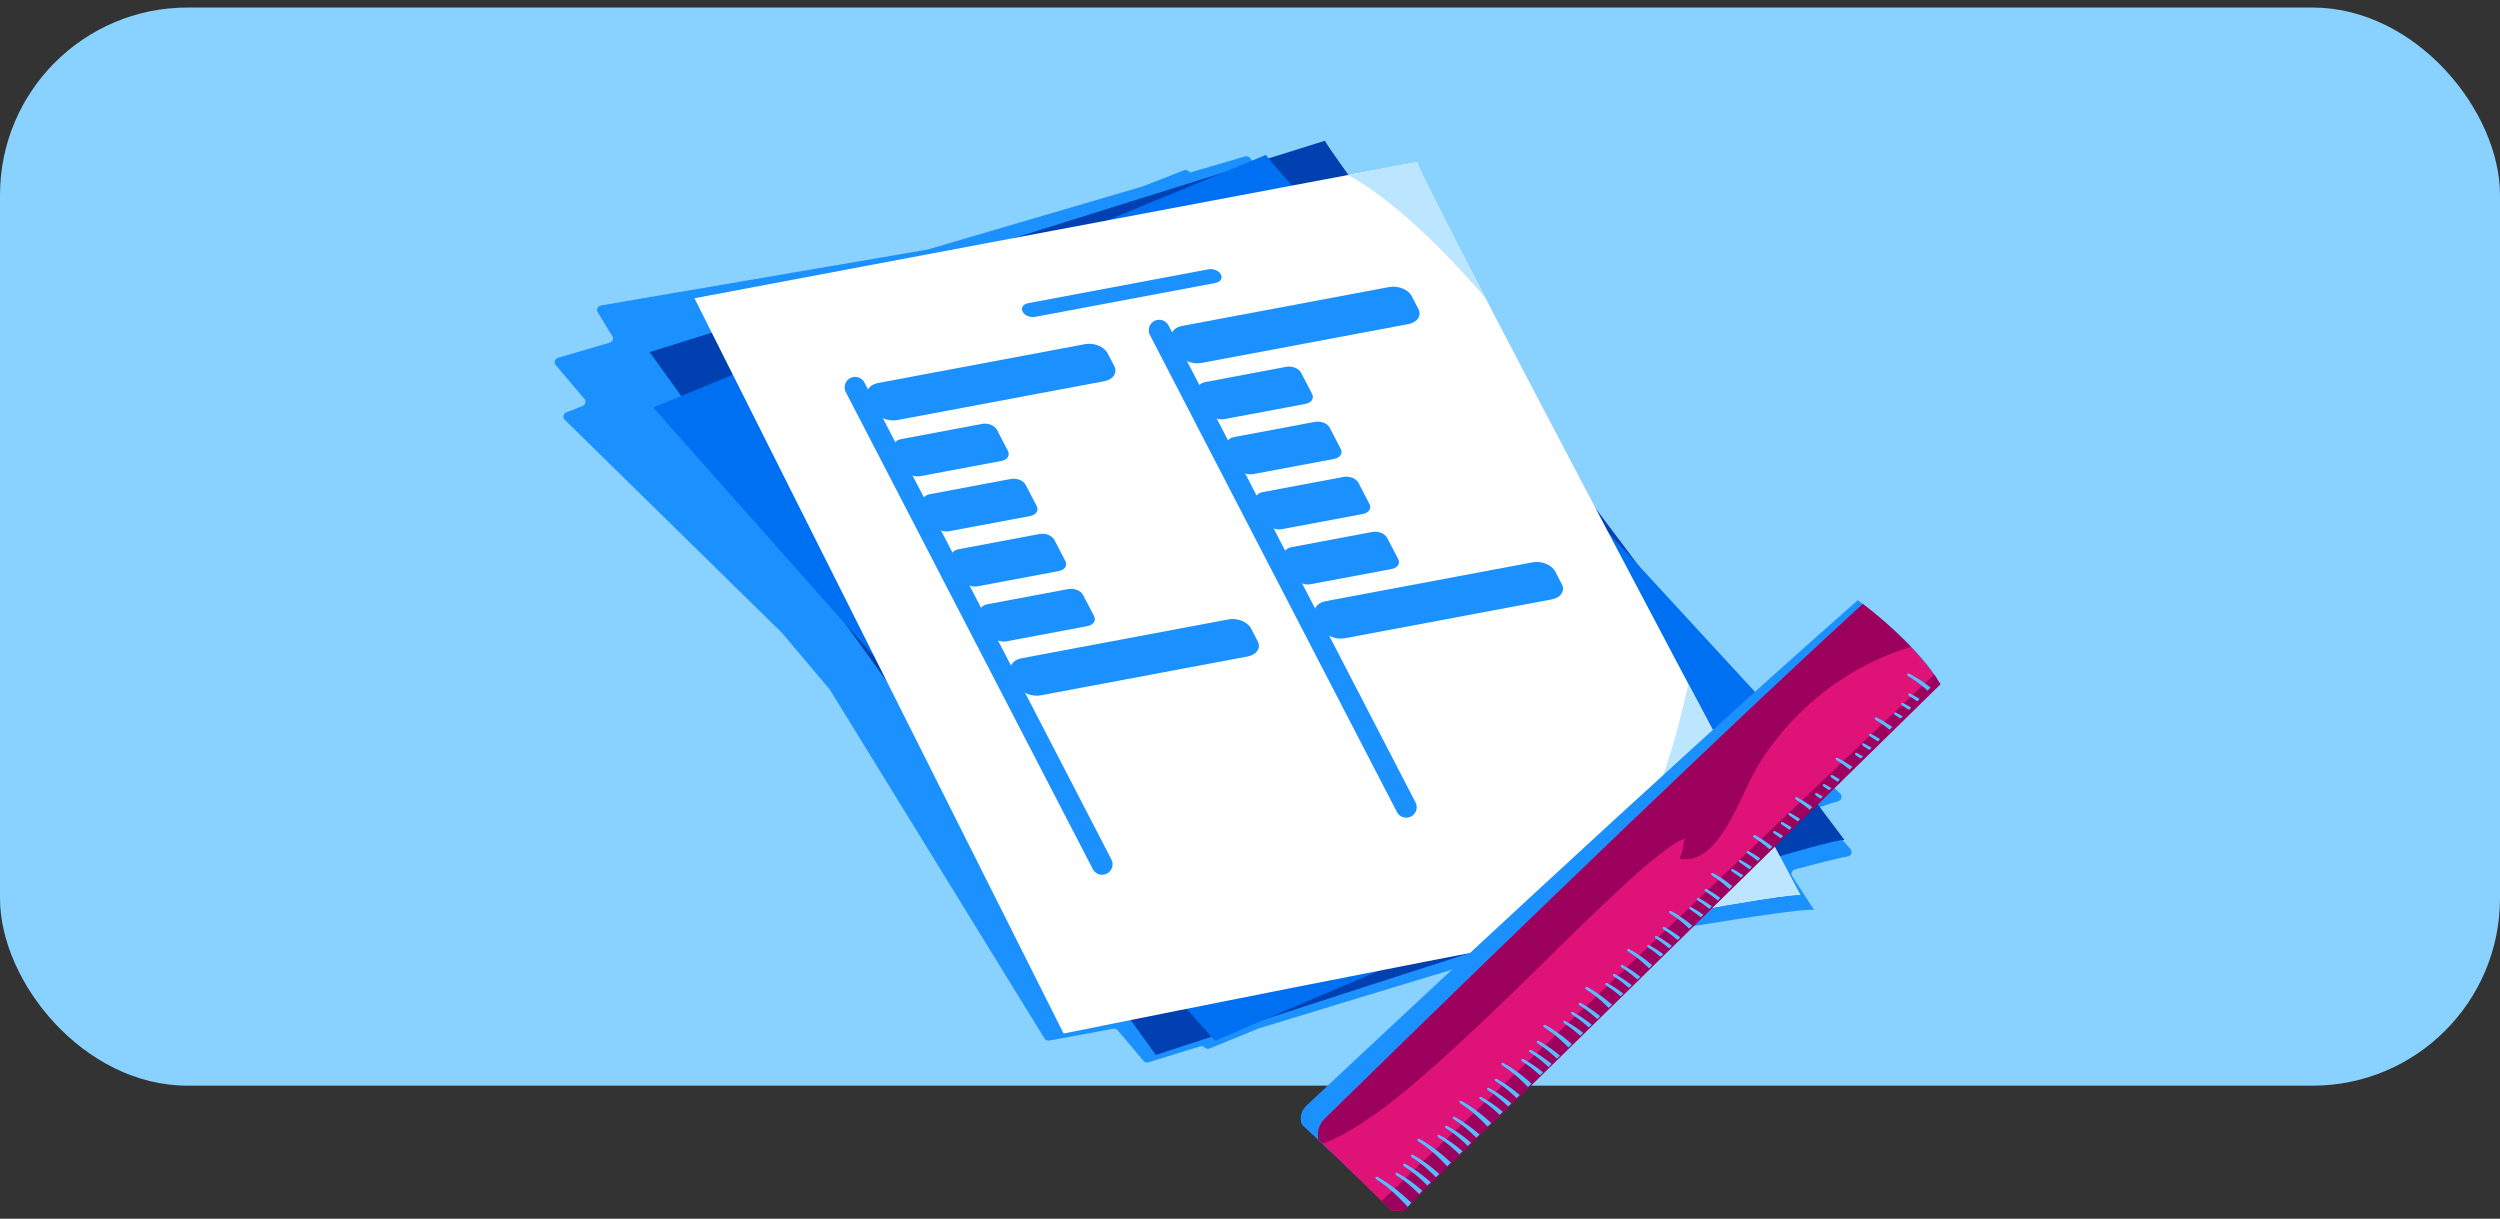 <svg width="160" height="78" viewBox="0 0 160 78" fill="none" xmlns="http://www.w3.org/2000/svg">
<rect x="0" y="0" width="160" height="78" fill="#333333" stroke="none"/>
<rect y="0.483" width="160" height="69" rx="12" fill="#89D1FF"/>
<path d="M117.766 50.785C116.198 49.301 110.254 43.68 103.321 37.1C103.315 37.093 103.308 37.087 103.301 37.081C102.277 35.907 101.236 34.717 100.192 33.523C100.183 33.512 100.174 33.501 100.166 33.488C97.073 28.665 94.038 23.914 91.594 20.058C91.496 19.901 91.397 19.747 91.301 19.595C91.299 19.59 91.296 19.586 91.294 19.582C91.204 19.44 91.117 19.301 91.027 19.161C91.014 19.14 91.001 19.118 90.988 19.097C90.902 18.962 90.819 18.829 90.736 18.698C90.729 18.689 90.723 18.679 90.718 18.67C90.637 18.539 90.554 18.411 90.475 18.284C90.46 18.261 90.447 18.239 90.431 18.215C90.357 18.1 90.285 17.984 90.212 17.868C90.197 17.842 90.182 17.819 90.164 17.793C90.092 17.677 90.02 17.566 89.95 17.452C89.934 17.426 89.919 17.403 89.901 17.377C89.829 17.261 89.757 17.147 89.687 17.036C89.676 17.017 89.663 16.999 89.652 16.98C89.595 16.888 89.538 16.798 89.481 16.708C89.433 16.628 89.382 16.551 89.334 16.474C89.279 16.386 89.225 16.298 89.17 16.214C89.157 16.195 89.146 16.176 89.133 16.157C89.067 16.051 89.004 15.948 88.938 15.848C88.916 15.813 88.894 15.779 88.874 15.745C88.828 15.672 88.782 15.599 88.739 15.526C88.701 15.466 88.664 15.406 88.627 15.348C88.592 15.292 88.557 15.234 88.522 15.178C88.493 15.133 88.465 15.086 88.436 15.041C88.397 14.977 88.358 14.913 88.318 14.85C88.287 14.801 88.257 14.752 88.226 14.704C88.195 14.655 88.165 14.604 88.134 14.557C88.101 14.503 88.066 14.447 88.033 14.396C88.005 14.351 87.976 14.306 87.95 14.261C87.915 14.205 87.88 14.147 87.847 14.093C87.825 14.057 87.803 14.023 87.781 13.988C87.746 13.932 87.711 13.877 87.679 13.821C87.652 13.778 87.628 13.737 87.602 13.697C87.573 13.652 87.545 13.606 87.519 13.561C87.493 13.518 87.466 13.476 87.44 13.433C87.414 13.39 87.387 13.347 87.361 13.304C87.341 13.27 87.322 13.238 87.302 13.205C87.273 13.156 87.243 13.109 87.214 13.062C87.21 13.053 87.206 13.047 87.199 13.038C87.081 12.845 86.973 12.667 86.877 12.504C86.866 12.487 86.855 12.468 86.844 12.448C86.822 12.412 86.803 12.377 86.781 12.341C86.765 12.315 86.75 12.287 86.735 12.264C86.717 12.234 86.7 12.204 86.682 12.176C86.667 12.15 86.651 12.124 86.638 12.101C86.621 12.071 86.606 12.045 86.59 12.017C86.577 11.996 86.564 11.974 86.553 11.953C86.538 11.927 86.525 11.903 86.511 11.88C86.498 11.858 86.487 11.837 86.476 11.818C86.463 11.796 86.452 11.775 86.439 11.753C86.428 11.734 86.419 11.717 86.411 11.7C86.4 11.681 86.389 11.661 86.38 11.644C86.371 11.627 86.362 11.612 86.356 11.599C86.347 11.584 86.338 11.567 86.332 11.554C86.325 11.539 86.319 11.526 86.312 11.513C86.305 11.5 86.299 11.487 86.295 11.477C86.288 11.464 86.284 11.455 86.279 11.444C86.275 11.436 86.27 11.425 86.266 11.419C86.262 11.408 86.26 11.402 86.257 11.393C86.257 11.389 86.253 11.382 86.251 11.378C86.249 11.37 86.246 11.363 86.246 11.357C86.246 11.357 86.246 11.357 86.246 11.354L81.829 12.114C81.724 12.131 81.617 12.092 81.551 12.013C80.756 11.069 80.22 10.415 80.001 10.119C79.926 10.018 79.799 9.975 79.679 10.012L76.157 11.046C76.135 11.022 76.114 10.998 76.096 10.979C76.013 10.887 75.882 10.857 75.765 10.902L73.151 11.927C73.151 11.927 73.133 11.934 73.127 11.936L59.387 15.966C59.376 15.97 59.365 15.972 59.354 15.974L38.456 19.552C38.252 19.586 38.147 19.811 38.254 19.985L39.189 21.506C39.288 21.666 39.207 21.877 39.021 21.93L35.71 22.902C35.508 22.962 35.434 23.202 35.567 23.361L37.403 25.533C37.529 25.683 37.47 25.913 37.284 25.984L36.242 26.393C36.047 26.471 35.994 26.717 36.143 26.865L50.038 40.495C50.038 40.495 50.051 40.508 50.056 40.514L53.089 44.105C53.098 44.115 53.106 44.128 53.115 44.139L66.846 66.459C66.909 66.562 67.03 66.616 67.15 66.594C67.661 66.5 69.128 66.23 71.25 65.839C71.355 65.82 71.464 65.859 71.532 65.938L73.183 67.894C73.26 67.984 73.383 68.021 73.497 67.986C73.933 67.851 75.104 67.491 76.799 66.97C76.904 66.938 77.02 66.965 77.097 67.04C77.182 67.124 77.307 67.148 77.417 67.103C77.835 66.931 78.958 66.472 80.577 65.811C80.585 65.807 80.594 65.805 80.603 65.803C84.315 64.666 89.067 63.218 93.951 61.747C93.962 61.743 93.972 61.741 93.986 61.739C96.046 61.374 98.083 61.018 100.041 60.679C100.238 60.645 100.435 60.611 100.63 60.578C100.704 60.566 100.779 60.553 100.855 60.54C101.05 60.505 101.243 60.473 101.433 60.441C101.504 60.428 101.574 60.417 101.644 60.405C101.834 60.373 102.025 60.34 102.213 60.306C102.281 60.295 102.347 60.282 102.415 60.272C102.629 60.235 102.844 60.199 103.058 60.162C103.091 60.156 103.122 60.152 103.155 60.145C103.35 60.111 103.545 60.079 103.739 60.047C103.801 60.036 103.86 60.025 103.919 60.016C104.14 59.978 104.361 59.941 104.58 59.905C104.583 59.905 104.585 59.905 104.587 59.905C104.797 59.868 105.005 59.834 105.213 59.8C105.275 59.789 105.336 59.778 105.397 59.77C105.592 59.738 105.783 59.706 105.973 59.673C106.015 59.667 106.054 59.66 106.096 59.652C106.273 59.622 106.446 59.594 106.619 59.564C106.681 59.553 106.742 59.545 106.801 59.534C106.976 59.504 107.149 59.476 107.32 59.448C107.375 59.44 107.429 59.431 107.484 59.42C107.644 59.395 107.804 59.367 107.962 59.341C108.019 59.332 108.076 59.322 108.132 59.313C108.31 59.285 108.483 59.255 108.656 59.227C108.686 59.223 108.719 59.216 108.75 59.212C108.912 59.186 109.074 59.161 109.232 59.135C109.284 59.126 109.339 59.118 109.392 59.109C109.558 59.084 109.722 59.056 109.882 59.03C109.911 59.026 109.937 59.021 109.963 59.017C110.114 58.993 110.261 58.97 110.408 58.946C110.46 58.938 110.511 58.929 110.563 58.923C110.725 58.897 110.885 58.871 111.041 58.848C111.049 58.848 111.058 58.845 111.067 58.843C111.218 58.82 111.367 58.796 111.514 58.775C111.555 58.768 111.597 58.762 111.638 58.755C111.785 58.732 111.932 58.71 112.072 58.689C112.085 58.689 112.098 58.685 112.109 58.682C112.243 58.663 112.372 58.644 112.501 58.624C112.541 58.618 112.582 58.612 112.622 58.607C112.758 58.588 112.891 58.569 113.018 58.549C113.025 58.549 113.029 58.549 113.033 58.547C113.158 58.53 113.281 58.513 113.399 58.496C113.43 58.492 113.463 58.487 113.493 58.483C113.614 58.466 113.734 58.449 113.848 58.434C113.852 58.434 113.855 58.434 113.859 58.434C113.969 58.419 114.076 58.404 114.179 58.391C114.207 58.386 114.234 58.384 114.26 58.38C114.361 58.367 114.459 58.354 114.551 58.343C114.56 58.343 114.566 58.343 114.575 58.341C114.665 58.331 114.75 58.32 114.834 58.311C114.858 58.309 114.882 58.305 114.904 58.303C114.987 58.294 115.068 58.283 115.142 58.277C115.147 58.277 115.151 58.277 115.155 58.277C115.23 58.269 115.3 58.262 115.366 58.256C115.383 58.256 115.401 58.254 115.418 58.251C115.484 58.245 115.547 58.241 115.607 58.236C115.664 58.232 115.714 58.23 115.762 58.228C115.775 58.228 115.786 58.228 115.797 58.228C115.843 58.228 115.887 58.226 115.924 58.226C115.961 58.226 115.99 58.226 116.018 58.23C116.025 58.23 116.031 58.23 116.038 58.23C116.062 58.232 116.084 58.236 116.099 58.241C116.099 58.241 115.589 57.451 114.702 56.077C114.597 55.914 114.682 55.695 114.873 55.643C116.434 55.223 117.61 54.929 118.259 54.809C118.482 54.768 118.576 54.509 118.429 54.339C118.042 53.9 117.359 53.121 116.443 52.077C116.307 51.922 116.373 51.682 116.57 51.615C117.015 51.465 117.376 51.349 117.648 51.275C117.864 51.214 117.932 50.944 117.77 50.79L117.766 50.785Z" fill="#1B90FF"/>
<path d="M41.576 22.535L73.973 67.517C73.973 67.517 116.7 53.468 118.049 53.762C118.049 53.762 84.792 9.59 84.805 9.006L41.576 22.535Z" fill="#0040B0"/>
<path d="M41.81 26.081L77.759 66.611C77.759 66.611 116.438 49.985 117.748 50.165C117.748 50.165 81.086 10.473 81.028 9.912L41.81 26.081Z" fill="#0070F2"/>
<path d="M44.445 19.088L68.07 66.145C68.07 66.145 113.925 56.865 115.225 57.291C115.225 57.291 90.573 10.932 90.702 10.365L44.445 19.088Z" fill="white"/>
<path d="M88.102 12.371C89.006 13.024 89.858 13.745 90.681 14.497C91.585 15.324 92.448 16.194 93.288 17.085C93.9 17.738 94.493 18.405 95.077 19.082C92.455 14.035 90.67 10.52 90.707 10.365L86.261 11.203C86.903 11.544 87.515 11.944 88.104 12.369L88.102 12.371Z" fill="#BCE5FF"/>
<path d="M108.061 43.778C107.657 45.576 107.202 47.362 106.62 49.111C105.842 51.443 104.833 53.721 103.414 55.738C102.346 57.252 101.12 58.656 99.75 59.904C107.994 58.336 114.74 57.134 115.227 57.293C115.227 57.293 112.09 51.393 108.061 43.781V43.778Z" fill="#BCE5FF"/>
<path d="M77.787 18.111L66.253 20.278C65.935 20.338 65.576 20.194 65.454 19.958L65.445 19.941C65.323 19.705 65.48 19.464 65.798 19.404L77.332 17.237C77.65 17.177 78.008 17.321 78.131 17.557L78.139 17.575C78.262 17.811 78.105 18.051 77.787 18.111Z" fill="#1B90FF"/>
<path d="M70.675 24.397L57.431 26.884C56.855 26.991 56.209 26.731 55.986 26.304L55.558 25.484C55.335 25.056 55.621 24.62 56.196 24.513L69.44 22.026C70.016 21.919 70.662 22.179 70.885 22.606L71.313 23.426C71.536 23.854 71.25 24.29 70.675 24.397Z" fill="#1B90FF"/>
<path d="M79.857 42.013L66.614 44.5C66.038 44.607 65.392 44.348 65.168 43.92L64.741 43.1C64.518 42.672 64.803 42.237 65.379 42.129L78.623 39.642C79.198 39.535 79.844 39.795 80.068 40.222L80.495 41.043C80.719 41.47 80.433 41.906 79.857 42.013Z" fill="#1B90FF"/>
<path d="M64.095 29.499L58.906 30.474C58.53 30.545 58.107 30.375 57.961 30.096L57.255 28.739C57.109 28.46 57.296 28.174 57.671 28.103L62.86 27.128C63.236 27.058 63.659 27.227 63.805 27.506L64.511 28.864C64.657 29.143 64.47 29.428 64.095 29.499Z" fill="#1B90FF"/>
<path d="M65.933 33.024L60.745 33.999C60.369 34.069 59.946 33.9 59.8 33.621L59.093 32.264C58.947 31.984 59.134 31.699 59.51 31.628L64.698 30.653C65.074 30.582 65.497 30.752 65.643 31.031L66.35 32.388C66.496 32.667 66.309 32.953 65.933 33.024Z" fill="#1B90FF"/>
<path d="M67.769 36.547L62.581 37.522C62.205 37.593 61.782 37.423 61.636 37.144L60.929 35.787C60.783 35.508 60.97 35.222 61.346 35.151L66.534 34.176C66.91 34.105 67.333 34.275 67.479 34.554L68.186 35.911C68.332 36.191 68.145 36.476 67.769 36.547Z" fill="#1B90FF"/>
<path d="M69.605 40.07L64.417 41.045C64.041 41.115 63.618 40.946 63.472 40.667L62.766 39.309C62.62 39.03 62.806 38.745 63.182 38.674L68.371 37.699C68.746 37.628 69.169 37.797 69.315 38.077L70.022 39.434C70.168 39.713 69.981 39.999 69.605 40.07Z" fill="#1B90FF"/>
<path d="M54.727 24.79L70.535 55.315" stroke="#1B90FF" stroke-width="1.34" stroke-linecap="round" stroke-linejoin="round"/>
<path d="M90.138 20.742L76.894 23.229C76.318 23.336 75.672 23.076 75.449 22.649L75.021 21.828C74.798 21.401 75.084 20.965 75.659 20.858L88.903 18.371C89.478 18.264 90.125 18.523 90.348 18.951L90.775 19.771C90.999 20.198 90.713 20.634 90.138 20.742Z" fill="#1B90FF"/>
<path d="M99.318 38.36L86.075 40.847C85.499 40.954 84.853 40.694 84.629 40.267L84.202 39.447C83.979 39.019 84.264 38.583 84.84 38.476L98.084 35.989C98.659 35.882 99.305 36.142 99.529 36.569L99.956 37.389C100.179 37.817 99.894 38.252 99.318 38.36Z" fill="#1B90FF"/>
<path d="M83.558 25.847L78.369 26.822C77.993 26.893 77.57 26.723 77.424 26.444L76.718 25.087C76.572 24.808 76.758 24.522 77.134 24.451L82.323 23.476C82.698 23.405 83.121 23.575 83.268 23.854L83.974 25.211C84.12 25.49 83.933 25.776 83.558 25.847Z" fill="#1B90FF"/>
<path d="M85.393 29.368L80.205 30.343C79.829 30.414 79.406 30.245 79.26 29.965L78.554 28.608C78.408 28.329 78.594 28.043 78.97 27.973L84.159 26.998C84.534 26.927 84.957 27.096 85.103 27.375L85.81 28.733C85.956 29.012 85.769 29.297 85.393 29.368Z" fill="#1B90FF"/>
<path d="M87.23 32.893L82.041 33.868C81.666 33.939 81.243 33.769 81.097 33.49L80.39 32.133C80.244 31.853 80.431 31.568 80.807 31.497L85.995 30.522C86.371 30.451 86.794 30.621 86.94 30.9L87.647 32.257C87.793 32.536 87.606 32.822 87.23 32.893Z" fill="#1B90FF"/>
<path d="M89.068 36.416L83.88 37.391C83.504 37.462 83.081 37.292 82.935 37.013L82.228 35.656C82.082 35.377 82.269 35.091 82.645 35.02L87.833 34.045C88.209 33.974 88.632 34.144 88.778 34.423L89.485 35.781C89.631 36.06 89.444 36.345 89.068 36.416Z" fill="#1B90FF"/>
<path d="M74.19 21.135L89.998 51.662" stroke="#1B90FF" stroke-width="1.34" stroke-linecap="round" stroke-linejoin="round"/>
<path d="M123.987 43.439L123.562 42.838C123.181 42.331 122.754 41.843 122.316 41.386L122.314 41.384C122.224 41.289 122.131 41.197 122.041 41.105C122.032 41.096 122.024 41.087 122.015 41.079C121.99 41.053 121.964 41.027 121.938 41.002C121.863 40.926 121.788 40.853 121.713 40.78C121.682 40.75 121.65 40.722 121.62 40.692C121.551 40.626 121.481 40.559 121.412 40.495C121.38 40.465 121.345 40.435 121.313 40.405C121.246 40.344 121.182 40.284 121.118 40.224C121.083 40.194 121.049 40.164 121.017 40.132C120.954 40.076 120.892 40.02 120.83 39.967C120.796 39.937 120.763 39.908 120.729 39.879C120.669 39.827 120.609 39.775 120.551 39.724C120.516 39.696 120.484 39.668 120.452 39.64C120.396 39.593 120.34 39.546 120.284 39.501C120.252 39.475 120.222 39.449 120.19 39.423C120.136 39.378 120.085 39.335 120.033 39.294C120.003 39.271 119.975 39.247 119.947 39.224C119.898 39.183 119.848 39.144 119.801 39.105C119.773 39.084 119.748 39.062 119.722 39.041C119.675 39.004 119.632 38.97 119.589 38.936C119.565 38.916 119.541 38.899 119.518 38.882C119.475 38.85 119.436 38.82 119.397 38.79C119.378 38.775 119.357 38.76 119.34 38.745C119.303 38.717 119.269 38.691 119.236 38.665C119.219 38.652 119.202 38.639 119.187 38.629C119.155 38.605 119.129 38.586 119.101 38.564C119.088 38.556 119.075 38.545 119.062 38.536C119.037 38.517 119.015 38.502 118.996 38.487C118.987 38.48 118.979 38.474 118.972 38.47C118.923 38.433 118.897 38.416 118.897 38.416C106.229 49.542 86.843 67.723 83.607 70.764C83.317 71.037 83.19 71.438 83.27 71.829C83.287 71.913 83.33 71.988 83.392 72.046L83.568 72.209L87.427 75.811L88.07 76.41L88.873 76.418C88.935 76.36 88.999 76.305 89.062 76.247C89.135 76.182 89.208 76.116 89.279 76.049C89.279 76.045 89.274 76.043 89.272 76.04L123.987 43.437V43.439Z" fill="#1B90FF"/>
<path d="M123.769 43.185C123.769 43.185 123.777 43.177 123.781 43.172C123.41 42.655 122.991 42.157 122.562 41.691L122.56 41.688C120.955 39.942 119.214 38.658 119.214 38.658C106.947 49.905 88.244 68.208 84.783 71.601C84.433 71.945 84.278 72.441 84.373 72.924L89.043 77.475L89.829 77.483C89.892 77.425 89.954 77.367 90.016 77.309C90.087 77.243 90.158 77.176 90.229 77.109C90.224 77.103 90.22 77.097 90.218 77.09L91.099 76.13C91.099 76.13 124.194 43.791 123.983 43.479C123.943 43.419 123.865 43.316 123.766 43.187L123.769 43.185Z" fill="#DF1278"/>
<path d="M107.679 54.988C107.705 54.992 107.731 54.992 107.757 54.995C107.862 54.997 107.976 54.988 108.042 54.982C108.206 54.969 108.364 54.934 108.519 54.879C109.211 54.627 109.735 54.028 110.149 53.444C110.935 52.34 111.446 51.08 112.041 49.871C112.786 48.359 113.856 46.978 115.039 45.784C117.053 43.752 119.559 42.225 122.291 41.401C120.766 39.801 119.214 38.656 119.214 38.656C106.947 49.903 88.244 68.206 84.783 71.599C84.433 71.943 84.278 72.439 84.373 72.922L84.639 73.18C85.257 72.984 85.846 72.673 86.402 72.349C88.47 71.135 90.319 69.535 92.103 67.944C94.268 66.013 96.349 63.99 98.421 61.963C100.59 59.839 102.738 57.688 105.012 55.675C105.44 55.297 105.882 54.939 106.333 54.591C106.793 54.236 107.284 53.871 107.83 53.669C107.838 53.665 107.847 53.676 107.843 53.685C107.744 53.901 107.729 54.153 107.677 54.383C107.652 54.501 107.619 54.619 107.574 54.733C107.561 54.763 107.536 54.812 107.525 54.842C107.497 54.924 107.482 54.9 107.542 54.945C107.566 54.962 107.598 54.973 107.636 54.982C107.643 54.982 107.652 54.984 107.658 54.986C107.667 54.986 107.675 54.986 107.684 54.988H107.679Z" fill="#9B015D"/>
<path d="M123.781 43.172L124.198 43.786L89.833 77.481L89.047 77.472L88.418 76.86L123.781 43.172Z" fill="#9B015D"/>
<path d="M122.061 43.138C122.044 43.179 122.07 43.232 122.121 43.273L122.14 43.286C122.581 43.544 122.987 43.859 123.369 44.201C123.435 44.13 123.5 44.061 123.556 43.999C123.128 43.666 122.677 43.359 122.194 43.118C122.138 43.089 122.078 43.097 122.061 43.138Z" fill="#56BDFF"/>
<path d="M119.986 45.947C119.969 45.992 120.004 46.054 120.066 46.093C120.371 46.271 120.656 46.479 120.933 46.703C120.991 46.642 121.049 46.584 121.107 46.526C120.792 46.303 120.463 46.097 120.119 45.925C120.062 45.897 120.004 45.904 119.984 45.947H119.986Z" fill="#56BDFF"/>
<path d="M122.129 44.413C122.112 44.458 122.147 44.521 122.209 44.559C122.381 44.66 122.546 44.774 122.707 44.89C122.759 44.836 122.808 44.785 122.857 44.733C122.662 44.611 122.467 44.493 122.26 44.392C122.202 44.364 122.144 44.37 122.125 44.413H122.129Z" fill="#56BDFF"/>
<path d="M121.679 45.021C121.662 45.066 121.694 45.13 121.758 45.169H121.76C121.902 45.253 122.04 45.345 122.177 45.44C122.227 45.388 122.276 45.339 122.325 45.289C122.158 45.186 121.988 45.089 121.814 45.001C121.756 44.974 121.698 44.98 121.681 45.021H121.679Z" fill="#56BDFF"/>
<path d="M121.226 45.631C121.209 45.676 121.241 45.741 121.305 45.777C121.417 45.846 121.526 45.917 121.636 45.988C121.683 45.938 121.733 45.891 121.778 45.842C121.64 45.76 121.498 45.681 121.357 45.61C121.301 45.58 121.241 45.588 121.224 45.629L121.226 45.631Z" fill="#56BDFF"/>
<path d="M117.484 48.532C117.467 48.578 117.502 48.644 117.564 48.678C117.852 48.848 118.126 49.044 118.388 49.254C118.446 49.196 118.502 49.14 118.56 49.082C118.257 48.87 117.944 48.674 117.618 48.513C117.557 48.483 117.499 48.492 117.48 48.532H117.484Z" fill="#56BDFF"/>
<path d="M119.628 46.999C119.611 47.044 119.645 47.111 119.707 47.145C119.871 47.242 120.027 47.347 120.182 47.457C120.234 47.405 120.283 47.356 120.332 47.304C120.145 47.186 119.957 47.077 119.761 46.978C119.701 46.948 119.643 46.956 119.624 46.997L119.628 46.999Z" fill="#56BDFF"/>
<path d="M119.177 47.609C119.16 47.654 119.194 47.72 119.256 47.755C119.387 47.834 119.514 47.918 119.638 48.004C119.688 47.954 119.737 47.903 119.787 47.855C119.632 47.761 119.473 47.671 119.31 47.589C119.25 47.559 119.192 47.568 119.172 47.609H119.177Z" fill="#56BDFF"/>
<path d="M118.723 48.219C118.706 48.264 118.743 48.328 118.803 48.365C118.904 48.425 118.998 48.487 119.095 48.55C119.142 48.502 119.19 48.455 119.237 48.408C119.112 48.335 118.988 48.264 118.859 48.2C118.799 48.169 118.741 48.178 118.721 48.219H118.723Z" fill="#56BDFF"/>
<path d="M115.03 51.032C114.972 51 114.912 51.007 114.892 51.045C114.871 51.088 114.903 51.155 114.965 51.193C115.217 51.352 115.453 51.528 115.683 51.713C115.726 51.75 115.769 51.788 115.812 51.825C115.87 51.767 115.927 51.711 115.985 51.653C115.943 51.621 115.902 51.589 115.859 51.559C115.595 51.365 115.318 51.189 115.03 51.035V51.032Z" fill="#56BDFF"/>
<path d="M117.296 49.617C117.238 49.587 117.178 49.592 117.156 49.63C117.137 49.675 117.167 49.738 117.229 49.779C117.347 49.854 117.465 49.933 117.577 50.015C117.588 50.021 117.596 50.03 117.607 50.036C117.657 49.987 117.706 49.937 117.755 49.89C117.747 49.886 117.74 49.879 117.732 49.875C117.59 49.783 117.442 49.697 117.296 49.617Z" fill="#56BDFF"/>
<path d="M116.799 50.197C116.744 50.167 116.683 50.173 116.664 50.212C116.645 50.252 116.671 50.31 116.722 50.349L116.737 50.36C116.827 50.416 116.915 50.476 116.999 50.534C117.021 50.549 117.042 50.566 117.064 50.581C117.111 50.534 117.16 50.486 117.207 50.439C117.188 50.426 117.169 50.413 117.149 50.401C117.036 50.33 116.92 50.261 116.802 50.197H116.799Z" fill="#56BDFF"/>
<path d="M116.308 50.775C116.25 50.745 116.19 50.749 116.168 50.788C116.149 50.83 116.181 50.897 116.241 50.936C116.301 50.974 116.361 51.013 116.419 51.054C116.452 51.075 116.484 51.101 116.516 51.123C116.563 51.075 116.611 51.028 116.658 50.981C116.626 50.961 116.596 50.94 116.563 50.921C116.48 50.869 116.394 50.82 116.306 50.773L116.308 50.775Z" fill="#56BDFF"/>
<path d="M112.343 53.461C112.287 53.431 112.227 53.438 112.206 53.476C112.184 53.517 112.217 53.584 112.277 53.622H112.279C112.524 53.775 112.756 53.947 112.979 54.127C113.071 54.202 113.164 54.282 113.252 54.361C113.312 54.301 113.372 54.243 113.432 54.183C113.34 54.112 113.247 54.041 113.153 53.972C112.893 53.783 112.622 53.612 112.343 53.459V53.461Z" fill="#56BDFF"/>
<path d="M114.607 52.048C114.551 52.018 114.491 52.022 114.472 52.063C114.45 52.106 114.482 52.17 114.542 52.209C114.656 52.282 114.768 52.355 114.875 52.434C114.938 52.48 114.996 52.527 115.056 52.572C115.107 52.52 115.159 52.469 115.21 52.419C115.15 52.379 115.09 52.336 115.03 52.297C114.89 52.209 114.749 52.125 114.605 52.048H114.607Z" fill="#56BDFF"/>
<path d="M114.115 52.625C114.057 52.595 113.997 52.599 113.976 52.638C113.956 52.681 113.986 52.745 114.049 52.786H114.051C114.134 52.84 114.216 52.892 114.298 52.95C114.371 53.001 114.442 53.057 114.515 53.111C114.564 53.061 114.615 53.012 114.665 52.96C114.592 52.913 114.521 52.864 114.446 52.816C114.336 52.748 114.227 52.683 114.115 52.623V52.625Z" fill="#56BDFF"/>
<path d="M113.623 53.205C113.565 53.175 113.505 53.179 113.484 53.218C113.464 53.259 113.492 53.317 113.544 53.356L113.557 53.364C113.613 53.399 113.666 53.433 113.718 53.469C113.804 53.527 113.885 53.59 113.969 53.65C114.018 53.6 114.07 53.551 114.119 53.502C114.033 53.446 113.95 53.39 113.862 53.338C113.784 53.291 113.703 53.246 113.623 53.203V53.205Z" fill="#56BDFF"/>
<path d="M109.659 55.89C109.601 55.86 109.541 55.864 109.519 55.903C109.498 55.946 109.53 56.01 109.592 56.051C109.826 56.199 110.05 56.362 110.265 56.534C110.408 56.65 110.546 56.773 110.683 56.897C110.746 56.835 110.81 56.773 110.872 56.71C110.731 56.596 110.585 56.485 110.436 56.377C110.187 56.197 109.927 56.034 109.657 55.888L109.659 55.89Z" fill="#56BDFF"/>
<path d="M111.923 54.479C111.865 54.449 111.804 54.453 111.783 54.492C111.762 54.532 111.794 54.599 111.856 54.638C111.961 54.706 112.064 54.773 112.165 54.846C112.279 54.928 112.391 55.013 112.5 55.102C112.554 55.048 112.608 54.996 112.661 54.943C112.55 54.863 112.436 54.786 112.318 54.711C112.189 54.627 112.054 54.55 111.92 54.477L111.923 54.479Z" fill="#56BDFF"/>
<path d="M111.429 55.054C111.373 55.024 111.313 55.03 111.291 55.069C111.27 55.112 111.302 55.176 111.362 55.215C111.437 55.264 111.51 55.312 111.583 55.363C111.712 55.451 111.835 55.544 111.957 55.638C112.011 55.587 112.064 55.533 112.116 55.481C111.989 55.393 111.863 55.31 111.732 55.23C111.631 55.168 111.53 55.11 111.424 55.054H111.429Z" fill="#56BDFF"/>
<path d="M110.937 55.634C110.879 55.602 110.819 55.608 110.799 55.647C110.78 55.692 110.81 55.754 110.872 55.795C110.917 55.825 110.96 55.853 111.003 55.883C111.145 55.975 111.28 56.076 111.416 56.179C111.467 56.128 111.521 56.076 111.572 56.025C111.433 55.93 111.291 55.84 111.145 55.756C111.076 55.713 111.008 55.675 110.935 55.636L110.937 55.634Z" fill="#56BDFF"/>
<path d="M106.973 58.318C106.915 58.288 106.852 58.293 106.835 58.333C106.814 58.376 106.846 58.441 106.906 58.479C107.129 58.621 107.342 58.774 107.546 58.937C107.744 59.094 107.931 59.261 108.113 59.433C108.177 59.368 108.244 59.304 108.308 59.24C108.117 59.081 107.92 58.926 107.716 58.782C107.477 58.613 107.228 58.456 106.971 58.318H106.973Z" fill="#56BDFF"/>
<path d="M109.236 56.907C109.18 56.877 109.12 56.882 109.098 56.922C109.077 56.965 109.109 57.03 109.169 57.068C109.264 57.128 109.356 57.191 109.446 57.255C109.616 57.373 109.777 57.502 109.936 57.633C109.992 57.577 110.05 57.521 110.106 57.466C109.94 57.345 109.773 57.227 109.599 57.12C109.479 57.045 109.356 56.972 109.234 56.905L109.236 56.907Z" fill="#56BDFF"/>
<path d="M108.744 57.486C108.686 57.456 108.624 57.46 108.604 57.498C108.585 57.544 108.615 57.606 108.677 57.647C108.74 57.687 108.804 57.728 108.864 57.771C109.049 57.896 109.223 58.031 109.395 58.171C109.451 58.115 109.506 58.061 109.562 58.005C109.384 57.876 109.204 57.752 109.015 57.64C108.927 57.587 108.836 57.533 108.744 57.483V57.486Z" fill="#56BDFF"/>
<path d="M108.25 58.063C108.194 58.033 108.134 58.039 108.113 58.078C108.094 58.117 108.119 58.175 108.173 58.213L108.188 58.224C108.22 58.243 108.252 58.265 108.282 58.286C108.48 58.415 108.669 58.559 108.852 58.707C108.905 58.653 108.961 58.6 109.015 58.546C108.824 58.411 108.628 58.28 108.424 58.162C108.368 58.127 108.308 58.093 108.25 58.063Z" fill="#56BDFF"/>
<path d="M104.288 60.752C104.23 60.72 104.17 60.726 104.148 60.765C104.129 60.804 104.155 60.862 104.209 60.9L104.224 60.911C104.432 61.042 104.632 61.184 104.823 61.336C105.074 61.534 105.31 61.748 105.54 61.972C105.609 61.905 105.678 61.837 105.744 61.77C105.501 61.566 105.252 61.368 104.992 61.188C104.765 61.029 104.531 60.881 104.288 60.752Z" fill="#56BDFF"/>
<path d="M106.552 59.339C106.494 59.309 106.433 59.313 106.412 59.352C106.39 59.395 106.423 59.459 106.485 59.5C106.564 59.552 106.644 59.605 106.723 59.659C106.949 59.816 107.161 59.988 107.37 60.168C107.428 60.11 107.488 60.052 107.546 59.994C107.329 59.829 107.108 59.67 106.874 59.528C106.768 59.464 106.659 59.399 106.547 59.339H106.552Z" fill="#56BDFF"/>
<path d="M106.058 59.916C106.002 59.886 105.942 59.89 105.92 59.931C105.899 59.972 105.931 60.038 105.991 60.075C106.041 60.107 106.09 60.139 106.137 60.172C106.378 60.333 106.605 60.513 106.824 60.7C106.882 60.642 106.94 60.586 106.998 60.528C106.766 60.354 106.53 60.189 106.281 60.043C106.208 59.998 106.131 59.955 106.053 59.914L106.058 59.916Z" fill="#56BDFF"/>
<path d="M105.566 60.494C105.508 60.464 105.448 60.469 105.426 60.507C105.407 60.552 105.437 60.615 105.499 60.655L105.553 60.692C105.811 60.855 106.051 61.042 106.283 61.237C106.341 61.181 106.397 61.126 106.455 61.07C106.21 60.889 105.957 60.718 105.693 60.567C105.652 60.544 105.607 60.518 105.564 60.494H105.566Z" fill="#56BDFF"/>
<path d="M101.602 63.181C101.544 63.151 101.484 63.155 101.464 63.196C101.443 63.236 101.475 63.303 101.535 63.342C101.726 63.464 101.911 63.593 102.089 63.733C102.396 63.971 102.684 64.235 102.959 64.508C103.03 64.439 103.101 64.368 103.171 64.299C102.882 64.048 102.579 63.806 102.259 63.584C102.046 63.441 101.827 63.303 101.599 63.181H101.602Z" fill="#56BDFF"/>
<path d="M103.865 61.767C103.809 61.737 103.749 61.743 103.73 61.782C103.708 61.825 103.741 61.892 103.801 61.928C103.867 61.971 103.932 62.014 103.996 62.057C104.28 62.25 104.546 62.467 104.801 62.695C104.864 62.635 104.924 62.574 104.986 62.514C104.718 62.304 104.438 62.104 104.144 61.93C104.052 61.872 103.96 61.821 103.865 61.769V61.767Z" fill="#56BDFF"/>
<path d="M103.373 62.347C103.315 62.317 103.255 62.321 103.234 62.36C103.212 62.401 103.244 62.467 103.307 62.508C103.341 62.532 103.373 62.551 103.405 62.575C103.706 62.77 103.987 62.991 104.256 63.23C104.316 63.169 104.376 63.111 104.436 63.051C104.153 62.832 103.859 62.626 103.549 62.448C103.491 62.413 103.431 62.379 103.371 62.347H103.373Z" fill="#56BDFF"/>
<path d="M102.879 62.923C102.824 62.893 102.763 62.897 102.742 62.938C102.721 62.981 102.753 63.045 102.813 63.084L102.821 63.09C103.139 63.29 103.436 63.518 103.717 63.763C103.777 63.705 103.835 63.647 103.895 63.589C103.597 63.361 103.285 63.151 102.959 62.97C102.933 62.955 102.905 62.94 102.879 62.925V62.923Z" fill="#56BDFF"/>
<path d="M98.917 65.612C98.859 65.582 98.799 65.586 98.778 65.624C98.758 65.665 98.786 65.723 98.838 65.762L98.851 65.77C99.025 65.88 99.194 65.998 99.358 66.123C99.722 66.4 100.06 66.713 100.38 67.04C100.453 66.969 100.526 66.896 100.599 66.823C100.259 66.522 99.903 66.234 99.523 65.979C99.325 65.846 99.126 65.723 98.917 65.612Z" fill="#56BDFF"/>
<path d="M101.181 64.198C101.123 64.168 101.063 64.173 101.041 64.211C101.02 64.252 101.052 64.319 101.114 64.359H101.116C101.166 64.39 101.215 64.422 101.263 64.454C101.604 64.682 101.922 64.946 102.225 65.225C102.289 65.163 102.351 65.1 102.416 65.036C102.096 64.778 101.761 64.536 101.406 64.325C101.333 64.28 101.254 64.237 101.179 64.196L101.181 64.198Z" fill="#56BDFF"/>
<path d="M100.687 64.777C100.631 64.747 100.571 64.753 100.549 64.792C100.528 64.835 100.56 64.899 100.62 64.938L100.672 64.972C101.032 65.202 101.365 65.472 101.683 65.76C101.745 65.698 101.808 65.638 101.872 65.576C101.537 65.309 101.185 65.058 100.813 64.848C100.772 64.824 100.73 64.8 100.687 64.777Z" fill="#56BDFF"/>
<path d="M100.193 65.354C100.135 65.321 100.075 65.328 100.056 65.367C100.041 65.401 100.056 65.444 100.09 65.48L100.129 65.513C100.489 65.74 100.822 66.007 101.138 66.29C101.2 66.23 101.263 66.168 101.325 66.105C100.975 65.83 100.608 65.577 100.215 65.364L100.191 65.352L100.193 65.354Z" fill="#56BDFF"/>
<path d="M96.228 68.04C96.171 68.008 96.11 68.014 96.091 68.053C96.072 68.098 96.104 68.163 96.164 68.201C96.321 68.302 96.473 68.405 96.617 68.515C97.042 68.833 97.429 69.198 97.792 69.573C97.867 69.501 97.944 69.425 98.019 69.35C97.631 69 97.219 68.661 96.776 68.371C96.598 68.253 96.415 68.141 96.226 68.04H96.228Z" fill="#56BDFF"/>
<path d="M98.494 66.627C98.438 66.597 98.376 66.601 98.357 66.642C98.335 66.685 98.368 66.749 98.428 66.788C98.46 66.809 98.49 66.829 98.52 66.85C98.924 67.115 99.295 67.426 99.643 67.757C99.71 67.692 99.776 67.628 99.843 67.561C99.471 67.254 99.081 66.964 98.664 66.724C98.608 66.689 98.55 66.657 98.492 66.625L98.494 66.627Z" fill="#56BDFF"/>
<path d="M98.002 67.207C97.944 67.175 97.884 67.181 97.865 67.22C97.843 67.263 97.873 67.327 97.936 67.366H97.94C98.361 67.632 98.745 67.95 99.106 68.29C99.173 68.225 99.237 68.161 99.304 68.094C98.919 67.778 98.509 67.486 98.073 67.246C98.049 67.231 98.026 67.22 98.002 67.205V67.207Z" fill="#56BDFF"/>
<path d="M97.472 67.77C97.427 67.759 97.388 67.77 97.371 67.8C97.363 67.815 97.363 67.836 97.371 67.86C97.38 67.89 97.406 67.924 97.442 67.946C97.844 68.199 98.213 68.502 98.561 68.822C98.625 68.757 98.69 68.695 98.756 68.631C98.365 68.315 97.949 68.021 97.507 67.785L97.47 67.77H97.472Z" fill="#56BDFF"/>
<path d="M93.544 70.471C93.486 70.441 93.426 70.445 93.404 70.484C93.385 70.522 93.411 70.58 93.465 70.619L93.48 70.63C93.617 70.716 93.748 70.806 93.879 70.9C94.362 71.255 94.798 71.676 95.21 72.105C95.288 72.03 95.365 71.953 95.445 71.875C95.006 71.476 94.543 71.087 94.036 70.761C93.875 70.656 93.711 70.557 93.546 70.469L93.544 70.471Z" fill="#56BDFF"/>
<path d="M95.81 69.059C95.752 69.029 95.689 69.033 95.67 69.072C95.651 69.112 95.679 69.171 95.73 69.209L95.743 69.218L95.78 69.243C96.248 69.54 96.671 69.901 97.066 70.285C97.135 70.218 97.204 70.15 97.272 70.083C96.851 69.727 96.403 69.392 95.919 69.121C95.883 69.097 95.846 69.076 95.808 69.057L95.81 69.059Z" fill="#56BDFF"/>
<path d="M95.316 69.636C95.26 69.606 95.2 69.612 95.178 69.651C95.163 69.679 95.174 69.718 95.2 69.75C95.213 69.767 95.23 69.782 95.251 69.795C95.715 70.085 96.134 70.439 96.527 70.815C96.594 70.751 96.662 70.684 96.729 70.618C96.293 70.252 95.827 69.911 95.324 69.638L95.316 69.634V69.636Z" fill="#56BDFF"/>
<path d="M94.684 70.229C94.663 70.272 94.695 70.336 94.757 70.377C95.2 70.656 95.603 70.991 95.981 71.352C96.048 71.288 96.115 71.221 96.183 71.154C95.76 70.802 95.307 70.476 94.822 70.216C94.764 70.186 94.704 70.19 94.682 70.229H94.684Z" fill="#56BDFF"/>
<path d="M90.859 72.901C90.802 72.871 90.741 72.875 90.72 72.913C90.701 72.959 90.733 73.023 90.793 73.062C90.907 73.135 91.021 73.21 91.128 73.289C91.663 73.674 92.142 74.133 92.586 74.606C92.597 74.619 92.608 74.629 92.621 74.642C92.698 74.565 92.779 74.488 92.863 74.406C92.38 73.957 91.856 73.515 91.287 73.154C91.145 73.064 91.003 72.98 90.857 72.903L90.859 72.901Z" fill="#56BDFF"/>
<path d="M93.123 71.487C93.065 71.455 93.005 71.462 92.986 71.502C92.966 71.539 92.99 71.593 93.035 71.629L93.057 71.646C93.579 71.975 94.047 72.383 94.483 72.814C94.553 72.746 94.624 72.677 94.695 72.606C94.225 72.198 93.718 71.816 93.168 71.515L93.119 71.487H93.123Z" fill="#56BDFF"/>
<path d="M92.561 72.047C92.531 72.047 92.502 72.056 92.492 72.079L92.485 72.112C92.485 72.15 92.518 72.195 92.565 72.225C93.067 72.541 93.52 72.93 93.941 73.344C94.01 73.278 94.081 73.209 94.152 73.138C93.681 72.734 93.179 72.359 92.629 72.062C92.603 72.049 92.58 72.043 92.558 72.043L92.561 72.047Z" fill="#56BDFF"/>
<path d="M92 72.658C91.979 72.701 92.011 72.765 92.071 72.804C92.556 73.109 92.993 73.48 93.4 73.877C93.467 73.811 93.538 73.744 93.607 73.676C93.151 73.289 92.664 72.928 92.136 72.645C92.08 72.615 92.017 72.621 91.998 72.66L92 72.658Z" fill="#56BDFF"/>
<path d="M88.532 75.54C88.414 75.464 88.296 75.396 88.173 75.331C88.115 75.301 88.055 75.305 88.034 75.344C88.014 75.385 88.042 75.443 88.094 75.482L88.106 75.49C88.199 75.548 88.289 75.608 88.377 75.671C88.938 76.061 89.436 76.54 89.902 77.034C89.966 77.101 90.026 77.169 90.089 77.238C90.136 77.193 90.183 77.15 90.23 77.105C90.226 77.099 90.222 77.092 90.22 77.086L90.323 76.974C90.278 76.931 90.233 76.888 90.185 76.845C89.676 76.375 89.129 75.911 88.53 75.542L88.532 75.54Z" fill="#56BDFF"/>
<path d="M90.415 73.909C90.364 73.89 90.316 73.899 90.299 73.933C90.291 73.955 90.293 73.98 90.303 74.006C90.314 74.03 90.334 74.053 90.359 74.071L90.372 74.079C90.937 74.431 91.435 74.878 91.899 75.348C91.968 75.28 92.043 75.209 92.12 75.132C91.605 74.676 91.051 74.247 90.439 73.918L90.415 73.907V73.909Z" fill="#56BDFF"/>
<path d="M89.807 74.511C89.786 74.554 89.818 74.618 89.878 74.657C90.419 74.999 90.905 75.426 91.356 75.877C91.418 75.817 91.491 75.746 91.575 75.664C91.075 75.226 90.533 74.814 89.943 74.496C89.887 74.466 89.825 74.47 89.805 74.511H89.807Z" fill="#56BDFF"/>
<path d="M89.314 75.088C89.292 75.129 89.325 75.196 89.387 75.234C89.915 75.567 90.388 75.982 90.83 76.422L91.032 76.203C90.544 75.78 90.022 75.382 89.451 75.075C89.393 75.043 89.333 75.049 89.312 75.088H89.314Z" fill="#56BDFF"/>
</svg>
